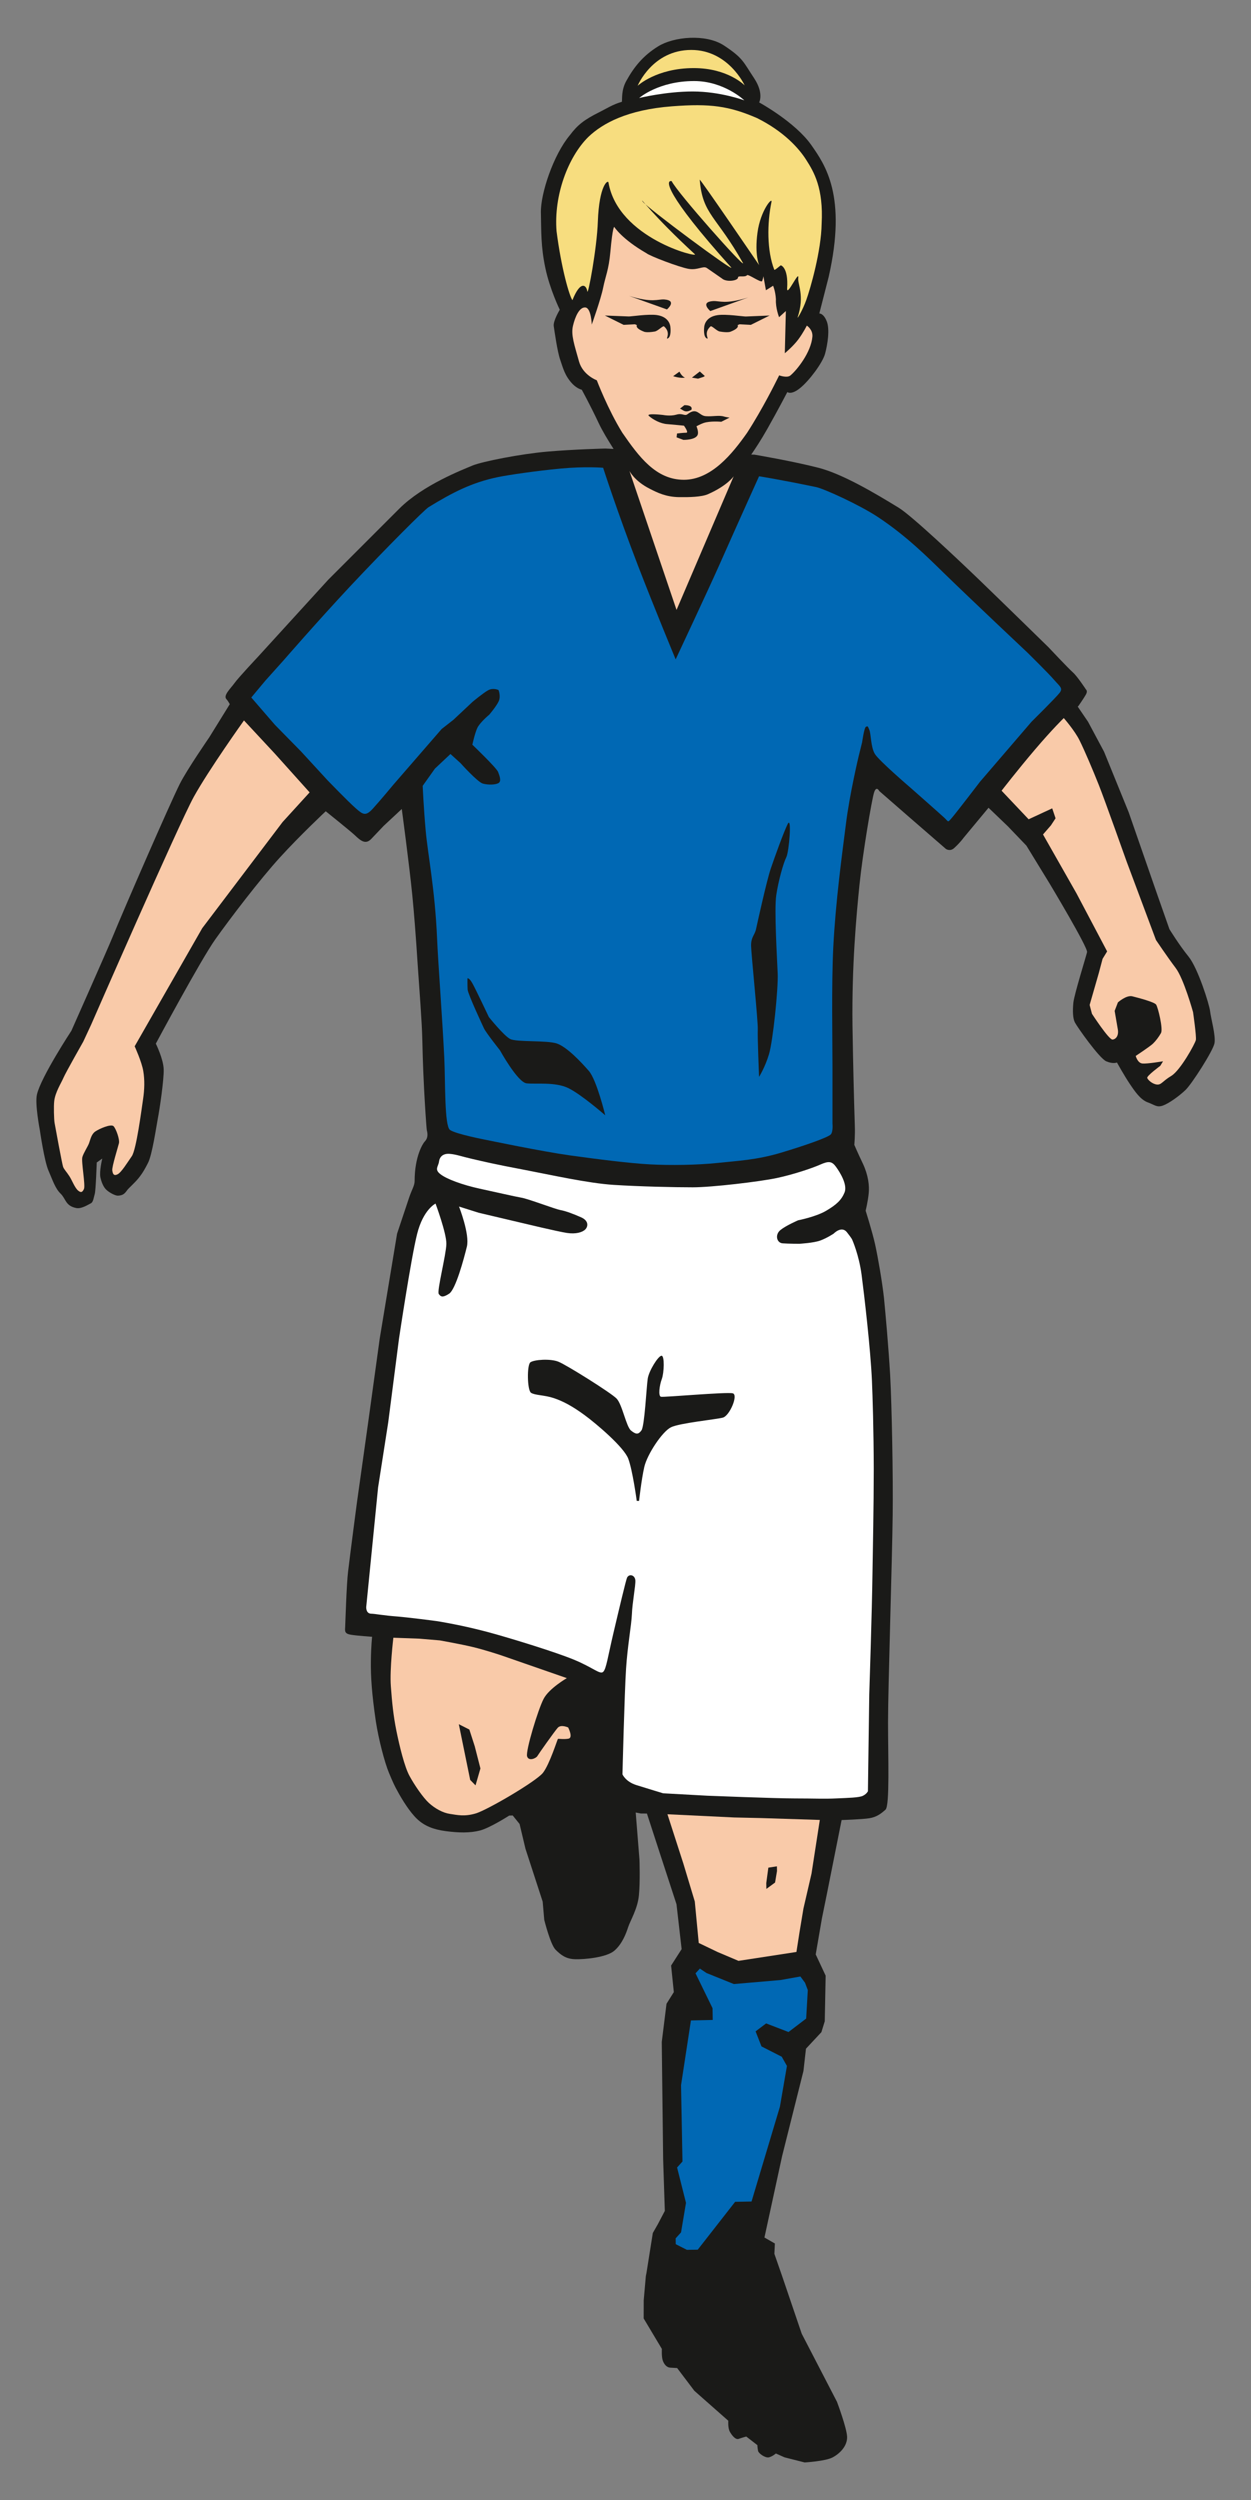 <?xml version="1.0" encoding="utf-8"?>
<!-- Generator: Adobe Illustrator 16.0.4, SVG Export Plug-In . SVG Version: 6.00 Build 0)  -->
<!DOCTYPE svg PUBLIC "-//W3C//DTD SVG 1.1//EN" "http://www.w3.org/Graphics/SVG/1.1/DTD/svg11.dtd">
<svg version="1.1" id="Ebene_1" xmlns="http://www.w3.org/2000/svg" xmlns:xlink="http://www.w3.org/1999/xlink" x="0px" y="0px"
	 width="25.305px" height="50.561px" viewBox="0 0 25.305 50.561" enable-background="new 0 0 25.305 50.561" xml:space="preserve">
<rect x="0" y="0" width="25.305" height="50.561" fill="#808080" stroke="none"/>
<path fill-rule="evenodd" clip-rule="evenodd" fill="#1A1A18" d="M0.747,22.136c0.081-0.354,0.697-1.29,0.697-1.29
	s0.725-1.631,0.835-1.901c0.25-0.609,1.141-2.656,1.359-3.094c0.146-0.289,0.594-0.938,0.594-0.938l0.416-0.672
	c0,0-0.035-0.066-0.07-0.104c-0.067-0.073,0.093-0.221,0.166-0.323c0.072-0.103,0.473-0.53,0.473-0.53l1.422-1.559
	c0,0,1.167-1.166,1.438-1.438C8.56,9.804,9.367,9.496,9.56,9.414c0.195-0.08,0.969-0.234,1.515-0.281
	c0.547-0.047,1.172-0.062,1.172-0.062l0.164,0.008c-0.107-0.168-0.228-0.365-0.305-0.531c-0.168-0.357-0.338-0.666-0.338-0.666
	s-0.088-0.018-0.183-0.113c-0.163-0.17-0.196-0.329-0.253-0.492c-0.058-0.164-0.115-0.576-0.131-0.681
	c-0.016-0.104,0.122-0.332,0.122-0.332S11.12,5.849,11.03,5.414c-0.091-0.435-0.08-0.727-0.089-1.112
	c-0.009-0.384,0.253-1.172,0.587-1.569c0.154-0.205,0.288-0.312,0.596-0.465c0.133-0.066,0.275-0.159,0.455-0.209
	c0.01-0.049-0.016-0.233,0.09-0.423c0.152-0.275,0.333-0.506,0.641-0.697c0.317-0.199,0.967-0.259,1.333-0.02
	c0.391,0.258,0.389,0.329,0.613,0.666c0.201,0.306,0.1,0.486,0.1,0.486s0.725,0.395,1.053,0.86c0.283,0.404,0.725,1.028,0.354,2.666
	L16.573,6.34c0,0,0.084-0.008,0.15,0.158c0.066,0.165,0.016,0.469-0.033,0.654c-0.049,0.184-0.32,0.546-0.504,0.695
	c-0.182,0.149-0.26,0.082-0.26,0.082s-0.195,0.375-0.406,0.747c-0.129,0.229-0.248,0.406-0.324,0.517l0.066,0.002
	c0,0,0.775,0.131,1.297,0.266c0.484,0.125,1.137,0.511,1.621,0.808c0.264,0.162,1.207,1.052,1.645,1.474s1.381,1.344,1.381,1.344
	s0.406,0.432,0.494,0.509c0.09,0.078,0.266,0.347,0.266,0.347s0.043,0.03-0.002,0.106c-0.043,0.076-0.15,0.229-0.15,0.229
	l-0.014,0.012l0.209,0.307l0.324,0.606l0.498,1.224l0.57,1.641l0.254,0.723c0,0,0.196,0.32,0.387,0.555
	c0.189,0.232,0.421,0.967,0.436,1.107c0.016,0.143,0.118,0.494,0.088,0.648c-0.031,0.154-0.457,0.82-0.586,0.943
	s-0.336,0.272-0.458,0.315c-0.123,0.042-0.157-0.011-0.305-0.065c-0.147-0.054-0.257-0.215-0.366-0.377s-0.258-0.43-0.258-0.43
	s-0.072,0.037-0.215-0.023c-0.143-0.062-0.592-0.701-0.635-0.786c-0.043-0.083-0.047-0.235-0.031-0.401
	c0.018-0.168,0.256-0.93,0.277-1.021s-0.758-1.388-0.758-1.388l-0.469-0.766l-0.375-0.391l-0.391-0.375l-0.506,0.609
	c0,0-0.062,0.09-0.188,0.205c-0.084,0.078-0.168,0.019-0.168,0.019l-0.729-0.632l-0.619-0.539c0,0-0.057-0.115-0.104,0.025
	s-0.234,1.25-0.297,1.875s-0.156,1.625-0.141,2.844c0.012,0.781,0.031,1.516,0.047,2.016c0.008,0.204-0.01,0.395-0.01,0.395
	s0.062,0.148,0.174,0.382c0.109,0.233,0.133,0.444,0.117,0.599c-0.014,0.154-0.062,0.351-0.062,0.351s0.131,0.411,0.191,0.679
	c0.059,0.268,0.145,0.766,0.18,1.086c0.031,0.32,0.09,0.963,0.125,1.562c0.033,0.6,0.061,2.057,0.051,2.822
	c-0.01,0.906-0.094,3.511-0.094,4.198s0.037,1.686-0.051,1.766c-0.088,0.079-0.178,0.149-0.324,0.173
	c-0.146,0.024-0.564,0.037-0.564,0.037l-0.299,1.5l-0.1,0.492L16.5,39.526l0.201,0.429l-0.018,0.923l-0.068,0.22l-0.312,0.334
	l-0.051,0.451l-0.432,1.723l-0.357,1.645l0.211,0.121l-0.01,0.209l0.158,0.454l0.395,1.162l0.713,1.376c0,0,0.195,0.518,0.205,0.705
	c0.008,0.189-0.148,0.345-0.297,0.422c-0.146,0.076-0.562,0.1-0.562,0.1l-0.406-0.103l-0.176-0.078c0,0-0.064,0.057-0.137,0.077
	c-0.07,0.021-0.209-0.073-0.223-0.129c-0.012-0.056-0.014-0.117-0.014-0.117l-0.225-0.174c0,0-0.078,0.021-0.152,0.047
	c-0.074,0.027-0.154-0.097-0.18-0.144c-0.043-0.079-0.031-0.222-0.031-0.222l-0.687-0.606l-0.348-0.46c0,0-0.07-0.004-0.141-0.008
	c-0.069-0.004-0.122-0.065-0.15-0.145c-0.027-0.08-0.018-0.234-0.018-0.234l-0.368-0.616l0.001-0.367l0.043-0.491l0.013-0.064
	l0.128-0.806l0.101-0.177l0.142-0.27l-0.034-1.042l-0.028-2.374l0.096-0.773l0.148-0.236l-0.055-0.537l0.213-0.332l-0.104-0.908
	l-0.338-1.035l-0.26-0.799l-0.123-0.001l-0.104-0.02l0.076,0.951c0,0,0.016,0.448-0.011,0.722c-0.025,0.274-0.178,0.52-0.218,0.646
	c-0.041,0.127-0.119,0.337-0.278,0.475s-0.607,0.179-0.794,0.173c-0.188-0.005-0.289-0.086-0.396-0.192
	c-0.106-0.107-0.229-0.604-0.229-0.604l-0.032-0.369l-0.348-1.069l-0.119-0.501l-0.139-0.172L10.3,36.718
	c0,0-0.383,0.246-0.588,0.301c-0.206,0.054-0.438,0.047-0.691,0.014s-0.435-0.105-0.584-0.246s-0.301-0.39-0.382-0.537
	c-0.081-0.146-0.101-0.191-0.187-0.396c-0.087-0.207-0.211-0.682-0.266-1.045c-0.082-0.559-0.104-0.907-0.1-1.218
	s0.025-0.489,0.025-0.489s-0.309-0.021-0.432-0.042c-0.124-0.021-0.119-0.071-0.113-0.153c0.004-0.076,0.027-0.867,0.059-1.125
	c0.055-0.456,0.176-1.374,0.176-1.374l0.238-1.696l0.227-1.648l0.35-2.114c0-0.001,0.141-0.425,0.246-0.737
	c0.056-0.163,0.109-0.236,0.109-0.328c0-0.5,0.168-0.76,0.203-0.797c0.062-0.062,0.068-0.141,0.043-0.234
	c-0.004-0.01-0.072-0.885-0.09-1.812c-0.008-0.389-0.062-1.047-0.094-1.531c-0.035-0.561-0.078-1.098-0.109-1.406
	c-0.062-0.625-0.213-1.744-0.213-1.744l-0.367,0.342c0,0-0.153,0.16-0.251,0.264c-0.112,0.116-0.208,0.043-0.331-0.075
	c-0.088-0.083-0.589-0.485-0.589-0.485s-0.519,0.486-0.923,0.93c-0.404,0.441-1.01,1.236-1.311,1.66
	c-0.301,0.425-1.203,2.109-1.203,2.109s0.154,0.312,0.159,0.52c0.007,0.207-0.083,0.812-0.117,0.986
	c-0.033,0.174-0.116,0.75-0.202,0.91c-0.046,0.09-0.101,0.197-0.194,0.31c-0.077,0.094-0.197,0.199-0.222,0.233
	c-0.053,0.075-0.088,0.112-0.193,0.116c-0.053,0.001-0.18-0.065-0.242-0.129s-0.096-0.177-0.109-0.235
	c-0.028-0.124,0.037-0.387,0.037-0.387l-0.112,0.08c0,0-0.019,0.565-0.04,0.635c-0.021,0.068-0.029,0.167-0.08,0.191
	s-0.186,0.114-0.289,0.096c-0.227-0.042-0.213-0.187-0.322-0.292c-0.11-0.105-0.164-0.28-0.247-0.47s-0.173-0.814-0.173-0.814
	S0.703,22.325,0.747,22.136z"/>
<path id="skin-arm-l" fill-rule="evenodd" clip-rule="evenodd" fill="#F9CAA9" d="M22.227,19.677l-0.186,0.647l0.047,0.179
	c0,0,0.342,0.527,0.416,0.521c0.072-0.006,0.129-0.084,0.107-0.207s-0.064-0.373-0.064-0.373l0.066-0.172
	c0,0,0.17-0.152,0.291-0.123c0.123,0.031,0.445,0.115,0.482,0.168c0.038,0.055,0.145,0.495,0.098,0.576
	c-0.046,0.08-0.104,0.158-0.164,0.215c-0.06,0.057-0.347,0.247-0.347,0.247s0.036,0.142,0.134,0.153
	c0.099,0.01,0.419-0.045,0.419-0.045l-0.056,0.092c0,0-0.277,0.204-0.264,0.245c0.013,0.04,0.102,0.122,0.193,0.133
	c0.094,0.011,0.109-0.064,0.293-0.174s0.483-0.653,0.498-0.727c0.014-0.073-0.057-0.563-0.057-0.563s-0.188-0.68-0.354-0.896
	c-0.164-0.217-0.396-0.562-0.396-0.562l-0.592-1.583c0,0-0.438-1.234-0.562-1.547s-0.291-0.705-0.391-0.906
	c-0.098-0.2-0.32-0.453-0.32-0.453s-0.227,0.219-0.586,0.641s-0.672,0.828-0.672,0.828l0.547,0.578l0.477-0.221l0.068,0.201
	l-0.094,0.143l-0.16,0.184l0.678,1.193l0.619,1.172l-0.092,0.15L22.227,19.677z"/>
<path id="skin-arm-r" fill-rule="evenodd" clip-rule="evenodd" fill="#F9CAA9" d="M1.104,22.71
	c0.012,0.072,0.153,0.834,0.172,0.887s0.071,0.102,0.126,0.188c0.057,0.086,0.111,0.242,0.183,0.297
	c0.052,0.039,0.08,0.035,0.113-0.036c0.034-0.071-0.058-0.558-0.032-0.646s0.108-0.208,0.135-0.28
	c0.027-0.072,0.045-0.18,0.125-0.236c0.08-0.056,0.32-0.16,0.371-0.108c0.051,0.053,0.127,0.268,0.109,0.344
	s-0.144,0.476-0.135,0.548c0.009,0.071,0.029,0.12,0.107,0.081s0.197-0.236,0.287-0.365c0.093-0.129,0.2-0.961,0.229-1.155
	s0.035-0.386,0.004-0.569c-0.03-0.184-0.174-0.5-0.174-0.5l1.367-2.389l1.625-2.146l0.547-0.6L5.56,15.242L4.935,14.57
	c0,0-0.71,0.994-1.016,1.547c-0.305,0.553-2.076,4.607-2.076,4.607l-0.158,0.34c0,0-0.355,0.625-0.4,0.73
	c-0.045,0.106-0.169,0.298-0.188,0.473C1.084,22.371,1.092,22.64,1.104,22.71z"/>
<path id="player-shirt" fill-rule="evenodd" clip-rule="evenodd" fill="#0068B4" d="M6.626,15.781c0,0,0.416,0.431,0.566,0.562
	c0.15,0.133,0.204,0.17,0.349,0.012c0.144-0.158,0.413-0.482,0.413-0.482l0.979-1.129l0.24-0.188l0.387-0.363
	c0,0,0.212-0.177,0.312-0.232c0.1-0.058,0.212-0.006,0.212-0.006s0.051,0.123,0.004,0.227c-0.048,0.104-0.191,0.271-0.191,0.271
	s-0.188,0.156-0.241,0.267c-0.052,0.11-0.101,0.341-0.101,0.341s0.489,0.467,0.521,0.552s0.072,0.189,0.004,0.226
	c-0.067,0.035-0.209,0.037-0.314,0.008c-0.108-0.031-0.453-0.416-0.453-0.416l-0.201-0.182l-0.314,0.295L8.55,15.893
	c0,0,0.02,0.459,0.062,0.917c0.041,0.458,0.188,1.188,0.229,2.166c0.025,0.566,0.104,1.562,0.146,2.417
	c0.023,0.5,0.002,1.375,0.115,1.458c0.113,0.084,0.738,0.203,0.738,0.203s1.125,0.234,1.687,0.312s1.207,0.16,1.619,0.182
	s0.965,0.014,1.368-0.029c0.403-0.043,0.79-0.059,1.284-0.207s0.959-0.312,1.008-0.371s0.033-0.215,0.033-0.215s0-0.645,0-1.166
	s-0.021-1.646,0.016-2.396c0.047-0.938,0.18-1.898,0.256-2.5c0.074-0.6,0.256-1.363,0.256-1.363l0.072-0.291
	c0,0,0.041-0.299,0.078-0.312c0.035-0.015,0.035-0.018,0.068,0.064c0.035,0.083,0.027,0.35,0.113,0.488s0.709,0.672,0.709,0.672
	s0.594,0.523,0.691,0.613c0.096,0.088,0.064,0.111,0.162-0.002c0.098-0.115,0.564-0.724,0.564-0.724l1.041-1.212
	c0,0,0.5-0.494,0.57-0.587s0.006-0.124-0.107-0.254c-0.111-0.131-0.539-0.552-0.539-0.552s-1.139-1.072-1.701-1.619
	c-0.336-0.328-0.758-0.75-1.332-1.13c-0.385-0.253-1.09-0.571-1.246-0.604c-0.75-0.156-1.156-0.219-1.156-0.219
	s-0.375,0.828-0.812,1.812c-0.211,0.475-0.875,1.891-0.875,1.891s-0.427-1.028-0.766-1.906C12.481,10.335,12.2,9.46,12.2,9.46
	s-0.359-0.031-0.859,0.016s-1.056,0.129-1.265,0.172C9.544,9.757,9.154,9.96,8.669,10.257c-0.082,0.051-0.834,0.799-1.594,1.609
	c-0.658,0.705-1.342,1.492-1.342,1.492l-0.366,0.408l-0.284,0.34l0.479,0.554l0.528,0.538L6.626,15.781z"/>
<path id="skin-leg-r" fill-rule="evenodd" clip-rule="evenodd" fill="#F9CAA9" d="M9.102,36.684c0.144,0.021,0.292,0.06,0.526-0.011
	s1.216-0.645,1.355-0.82c0.137-0.177,0.292-0.679,0.303-0.686c0.013-0.006,0.108,0.013,0.211-0.004
	c0.104-0.017-0.004-0.227-0.004-0.227s-0.145-0.068-0.211,0.006c-0.065,0.072-0.388,0.53-0.412,0.572
	c-0.023,0.043-0.175,0.114-0.208,0.006c-0.033-0.109,0.224-0.955,0.335-1.164c0.109-0.21,0.469-0.418,0.469-0.418l-1.333-0.463
	c0,0-0.324-0.108-0.572-0.167c-0.246-0.059-0.664-0.133-0.664-0.133L8.483,33.14l-0.526-0.019c0,0-0.077,0.642-0.051,0.98
	c0.025,0.339,0.05,0.592,0.113,0.906c0.064,0.315,0.164,0.726,0.265,0.91c0.1,0.185,0.276,0.441,0.394,0.548
	S8.957,36.664,9.102,36.684z"/>
<polygon fill-rule="evenodd" clip-rule="evenodd" fill="#1A1A18" points="9.619,36.107 9.718,35.765 9.603,35.316 9.494,34.978 
	9.281,34.87 9.511,35.997 9.619,36.107 "/>
<path fill-rule="evenodd" clip-rule="evenodd" fill="#1A1A18" d="M9.789,20.796c0.039,0.086,0.324,0.445,0.324,0.445
	s0.357,0.648,0.539,0.668c0.181,0.021,0.576-0.033,0.843,0.096c0.269,0.131,0.748,0.551,0.748,0.551s-0.173-0.715-0.332-0.898
	c-0.161-0.184-0.439-0.48-0.643-0.553c-0.203-0.071-0.819-0.025-0.949-0.093c-0.129-0.067-0.43-0.443-0.43-0.443
	s-0.258-0.545-0.328-0.673c-0.069-0.127-0.105-0.111-0.105-0.111s-0.002,0.133,0.003,0.227C9.465,20.107,9.789,20.796,9.789,20.796
	S9.67,20.533,9.789,20.796z"/>
<polygon id="skin-leg-l" fill-rule="evenodd" clip-rule="evenodd" fill="#F9CAA9" points="13.501,36.691 13.823,37.689
	14.054,38.455 14.134,39.294 14.515,39.477 14.938,39.656 16.11,39.476 16.174,39.066 16.252,38.597 16.415,37.892 16.583,36.806 
	15.393,36.768 14.85,36.756 "/>
<polygon id="player-sock-l" fill-rule="evenodd" clip-rule="evenodd" fill="#0068B4" points="13.894,45.5 14.114,45.497 
	14.87,44.529 15.202,44.523 15.776,42.605 15.918,41.781 15.813,41.595 15.403,41.386 15.284,41.082 15.497,40.921 15.95,41.095 
	16.307,40.823 16.34,40.247 16.284,40.099 16.19,39.972 15.786,40.044 14.844,40.125 14.291,39.902 14.157,39.812 14.069,39.908 
	14.413,40.613 14.417,40.851 13.976,40.861 13.776,42.17 13.805,43.714 13.696,43.835 13.876,44.55 13.776,45.147 13.667,45.268 
	13.669,45.386 13.894,45.5 13.894,45.5 "/>
<polygon fill-rule="evenodd" clip-rule="evenodd" fill="#1A1A18" points="15.5,38.082 15.502,38.201 15.678,38.072 15.717,37.839 
	15.715,37.744 15.542,37.771 15.5,38.082 "/>
<path fill-rule="evenodd" clip-rule="evenodd" fill="#1A1A18" d="M15.354,21.778c0,0,0.121-0.19,0.201-0.458
	c0.08-0.266,0.189-1.318,0.176-1.633s-0.072-1.295-0.029-1.584s0.145-0.653,0.203-0.766c0.057-0.113,0.115-0.842,0.029-0.674
	c-0.084,0.17-0.262,0.665-0.344,0.906c-0.082,0.243-0.27,1.096-0.297,1.221c-0.027,0.126-0.104,0.159-0.1,0.341
	c0.004,0.183,0.145,1.548,0.135,1.695C15.321,20.974,15.354,21.778,15.354,21.778z"/>
<path id="player-shorts" fill-rule="evenodd" clip-rule="evenodd" fill="#FFFFFF" d="M7.408,32.498c0,0-0.01,0.135,0.1,0.137
	c0.069,0,0.254,0.037,0.534,0.057c0.16,0.013,0.724,0.08,0.862,0.104c0.379,0.066,0.739,0.146,1.108,0.25
	c0.37,0.104,1.19,0.353,1.588,0.515c0.397,0.162,0.538,0.313,0.602,0.249c0.062-0.062,0.091-0.294,0.205-0.778
	c0.112-0.476,0.256-1.086,0.278-1.128c0.046-0.084,0.159-0.049,0.167,0.057c0.007,0.104-0.062,0.454-0.07,0.683
	c-0.01,0.229-0.088,0.639-0.118,1.101c-0.031,0.461-0.073,2.139-0.073,2.139s0.062,0.148,0.281,0.217
	c0.217,0.068,0.541,0.166,0.541,0.166l0.892,0.049c0,0,1.374,0.055,1.77,0.055s0.592,0.012,0.836,0
	c0.244-0.011,0.465-0.015,0.543-0.053s0.102-0.092,0.102-0.092l0.027-1.958c0,0,0.055-1.647,0.066-2.495
	c0.006-0.414,0.025-1.301,0.025-2.063c-0.002-0.798-0.023-1.472-0.037-1.792c-0.027-0.624-0.156-1.734-0.209-2.137
	s-0.189-0.707-0.189-0.707s-0.002-0.02-0.109-0.155c-0.109-0.136-0.266,0.029-0.266,0.029s-0.133,0.089-0.268,0.139
	c-0.135,0.051-0.426,0.067-0.426,0.067s-0.219,0-0.338-0.009c-0.121-0.008-0.162-0.173-0.047-0.268
	c0.111-0.091,0.359-0.198,0.359-0.198s0.359-0.07,0.566-0.192s0.309-0.215,0.373-0.37c0.064-0.156-0.09-0.406-0.174-0.521
	s-0.15-0.117-0.316-0.044c-0.164,0.073-0.541,0.2-0.879,0.272c-0.336,0.072-1.316,0.189-1.703,0.188
	c-0.385,0-1.078-0.016-1.596-0.049c-0.52-0.033-1.264-0.201-1.841-0.311c-0.578-0.109-0.787-0.16-1.017-0.213
	s-0.331-0.094-0.464-0.104c-0.133-0.009-0.2,0.059-0.213,0.158c-0.013,0.099-0.098,0.155,0.027,0.252
	c0.123,0.098,0.441,0.217,0.799,0.295c0.357,0.077,0.701,0.157,0.838,0.181c0.138,0.022,0.683,0.231,0.792,0.251
	c0.108,0.019,0.263,0.078,0.417,0.146c0.156,0.068,0.146,0.182,0.088,0.244c-0.059,0.061-0.193,0.1-0.373,0.073
	c-0.178-0.026-0.914-0.203-0.914-0.203l-0.873-0.206l-0.396-0.125c0,0,0.22,0.561,0.159,0.81s-0.227,0.868-0.36,0.953
	c-0.131,0.085-0.168,0.062-0.209,0.005c-0.041-0.059,0.15-0.795,0.154-1.012S8.81,24.341,8.81,24.341s-0.248,0.117-0.373,0.616
	s-0.366,2.116-0.366,2.116l-0.218,1.693l-0.205,1.316L7.408,32.498z M10.729,27.551c0.076-0.054,0.404-0.079,0.569-0.011
	c0.164,0.066,1.054,0.623,1.173,0.743c0.117,0.12,0.195,0.571,0.294,0.649c0.099,0.08,0.147,0.083,0.21-0.004
	c0.064-0.086,0.102-0.883,0.127-1.045c0.024-0.16,0.208-0.455,0.277-0.465c0.068-0.008,0.054,0.348,0.008,0.471
	c-0.047,0.125-0.077,0.347-0.016,0.359c0.061,0.013,1.333-0.101,1.451-0.07c0.117,0.029-0.061,0.455-0.201,0.492
	c-0.139,0.037-0.874,0.109-1.049,0.195c-0.177,0.088-0.48,0.547-0.539,0.801c-0.058,0.253-0.106,0.688-0.106,0.688H12.88
	c0,0-0.083-0.619-0.172-0.854c-0.088-0.234-0.643-0.705-0.883-0.881s-0.431-0.28-0.623-0.344s-0.382-0.055-0.461-0.108
	C10.664,28.114,10.656,27.605,10.729,27.551z"/>
<path id="hair-p" fill="#F7DD7F" d="M12.898,1.735c0,0,0.298-0.725,1.085-0.725c0.753,0,1.08,0.717,1.08,0.717
	s-0.338-0.35-1.029-0.35C13.279,1.377,12.898,1.735,12.898,1.735z"/>
<path fill="#FFFFFF" d="M12.929,1.982c0,0,0.39-0.343,1.111-0.343c0.609,0,1.017,0.391,1.017,0.391s-0.484-0.18-1.044-0.18
	C13.47,1.85,12.929,1.982,12.929,1.982z"/>
<path id="hair" fill-rule="evenodd" clip-rule="evenodd" fill="#F7DD7F" d="M15.795,5.366c-0.01,0-0.125,0.108-0.133,0.089
	c-0.15-0.383-0.146-0.94-0.057-1.369c0.025-0.115-0.223,0.168-0.283,0.62c-0.061,0.452,0.035,0.658,0.035,0.658
	s-1.205-1.768-1.203-1.729c0.057,0.709,0.338,0.728,0.876,1.686c0.033,0.108-1.324-1.417-1.444-1.658
	c-0.122-0.026-0.157,0.229,1.204,1.745c0.092,0.124-1.723-1.221-1.793-1.335c-0.065-0.108,0.199,0.276,1.058,1.068
	c0.09,0.082-1.553-0.318-1.747-1.451C12.3,3.633,12.12,3.735,12.093,4.483c-0.018,0.534-0.199,1.508-0.213,1.41
	c-0.02-0.135-0.141-0.224-0.301,0.178c-0.062-0.083-0.224-0.64-0.321-1.394c-0.058-0.728,0.233-1.5,0.64-1.905
	c0.291-0.28,0.798-0.554,1.695-0.622c0.777-0.06,1.156-0.005,1.718,0.237c0.543,0.27,0.85,0.612,1,0.851
	c0.15,0.236,0.348,0.562,0.309,1.288c-0.008,0.544-0.225,1.303-0.311,1.542c-0.07,0.197-0.191,0.404-0.174,0.347
	c0.146-0.439-0.004-0.669,0.012-0.792c0.023-0.181-0.236,0.397-0.225,0.209C15.95,5.406,15.795,5.366,15.795,5.366z"/>
<path id="skin-face" fill-rule="evenodd" clip-rule="evenodd" fill="#F9CAA9" d="M11.59,6.589c-0.044,0.186,0.029,0.385,0.122,0.721
	c0.078,0.278,0.36,0.381,0.36,0.381s0.222,0.586,0.517,1.062c0.335,0.484,0.679,0.95,1.244,0.95c0.554,0,0.978-0.522,1.279-0.95
	c0.314-0.484,0.59-1.045,0.59-1.045l0.059-0.117c0,0,0.156,0.059,0.225,0.004c0.129-0.105,0.42-0.466,0.447-0.786
	c0.012-0.146-0.113-0.224-0.113-0.224s-0.07,0.143-0.174,0.282c-0.104,0.139-0.271,0.277-0.271,0.277l0.021-0.854l-0.137,0.125
	c0,0-0.074-0.186-0.064-0.363c-0.01-0.168-0.057-0.273-0.057-0.273l-0.145,0.091l-0.051-0.284c0,0,0,0.027-0.027,0.102
	c-0.037,0.025-0.264-0.138-0.301-0.125c-0.047,0.056-0.186-0.001-0.186,0.051c0,0.064-0.236,0.099-0.326,0.017l-0.306-0.212
	c-0.074-0.047-0.182,0.048-0.363,0.019c-0.182-0.029-0.787-0.259-0.857-0.317c-0.502-0.289-0.651-0.532-0.651-0.532
	s-0.032-0.016-0.079,0.51c-0.033,0.362-0.098,0.484-0.145,0.717c-0.046,0.233-0.231,0.748-0.231,0.748s-0.01-0.333-0.129-0.346
	C11.721,6.207,11.634,6.402,11.59,6.589z M13.491,6.258l-0.767-0.274c0.476,0.146,0.577,0.064,0.712,0.072
	C13.708,6.076,13.491,6.258,13.491,6.258z M13.856,7.636c-0.096,0.021-0.24-0.028-0.24-0.028l0.128-0.092
	C13.744,7.516,13.788,7.613,13.856,7.636z M13.986,8.287c-0.13,0.076-0.171-0.001-0.231-0.023l0.089-0.07
	C13.925,8.193,14.013,8.213,13.986,8.287z M14.257,7.605l-0.027,0.017L14.12,7.658l-0.124-0.021l0.16-0.124L14.257,7.605z
	 M15.135,6.016l-0.767,0.275c0,0-0.217-0.183,0.055-0.202C14.559,6.081,14.661,6.162,15.135,6.016z M14.78,6.707
	c0,0-0.047,0.027-0.219-0.002c-0.063-0.009-0.165-0.125-0.188-0.104c-0.146,0.129-0.032,0.255-0.066,0.247
	c-0.091-0.024-0.062-0.238-0.062-0.238s0.008-0.2,0.271-0.237c0.171-0.025,0.519,0.029,0.57,0.028l0.482-0.02L15.188,6.57
	l-0.229-0.012L14.92,6.576C14.92,6.576,14.969,6.633,14.78,6.707z M13.126,8.412c-0.07-0.062,0.285-0.02,0.285-0.02
	s0.146,0.03,0.27-0.006c0.123-0.037,0.168,0.035,0.224-0.008c0.2-0.154,0.228,0.031,0.374,0.039c0.145,0.01,0.269-0.025,0.369,0.008
	c0.031,0.01,0.109,0.021,0.109,0.021l-0.167,0.084c0,0-0.228-0.021-0.359,0.025c-0.059,0.02-0.143,0.066-0.143,0.066
	s0.045,0.102,0.027,0.165c-0.033,0.116-0.292,0.11-0.292,0.11l-0.137-0.051l0.009-0.078c0,0,0.115-0.015,0.189-0.016
	c0.053-0.002-0.049-0.142-0.049-0.142s-0.237-0.024-0.332-0.031C13.362,8.57,13.21,8.487,13.126,8.412z M12.235,6.381L12.72,6.4
	c0.05,0.001,0.397-0.053,0.568-0.028C13.552,6.41,13.56,6.61,13.56,6.61s0.029,0.214-0.062,0.238
	c-0.033,0.008,0.08-0.118-0.066-0.247c-0.022-0.02-0.125,0.095-0.188,0.104c-0.172,0.029-0.22,0.002-0.22,0.002
	c-0.19-0.074-0.14-0.131-0.14-0.131l-0.039-0.018l-0.23,0.012L12.235,6.381z"/>
<path id="skin-neck" fill-rule="evenodd" clip-rule="evenodd" fill="#F9CAA9" d="M13.685,12.335l1.156-2.703
	c0,0-0.125,0.188-0.519,0.362c-0.131,0.058-0.386,0.063-0.59,0.06c-0.26-0.005-0.432-0.088-0.594-0.172
	c-0.307-0.156-0.406-0.359-0.406-0.359L13.685,12.335z"/>
</svg>
